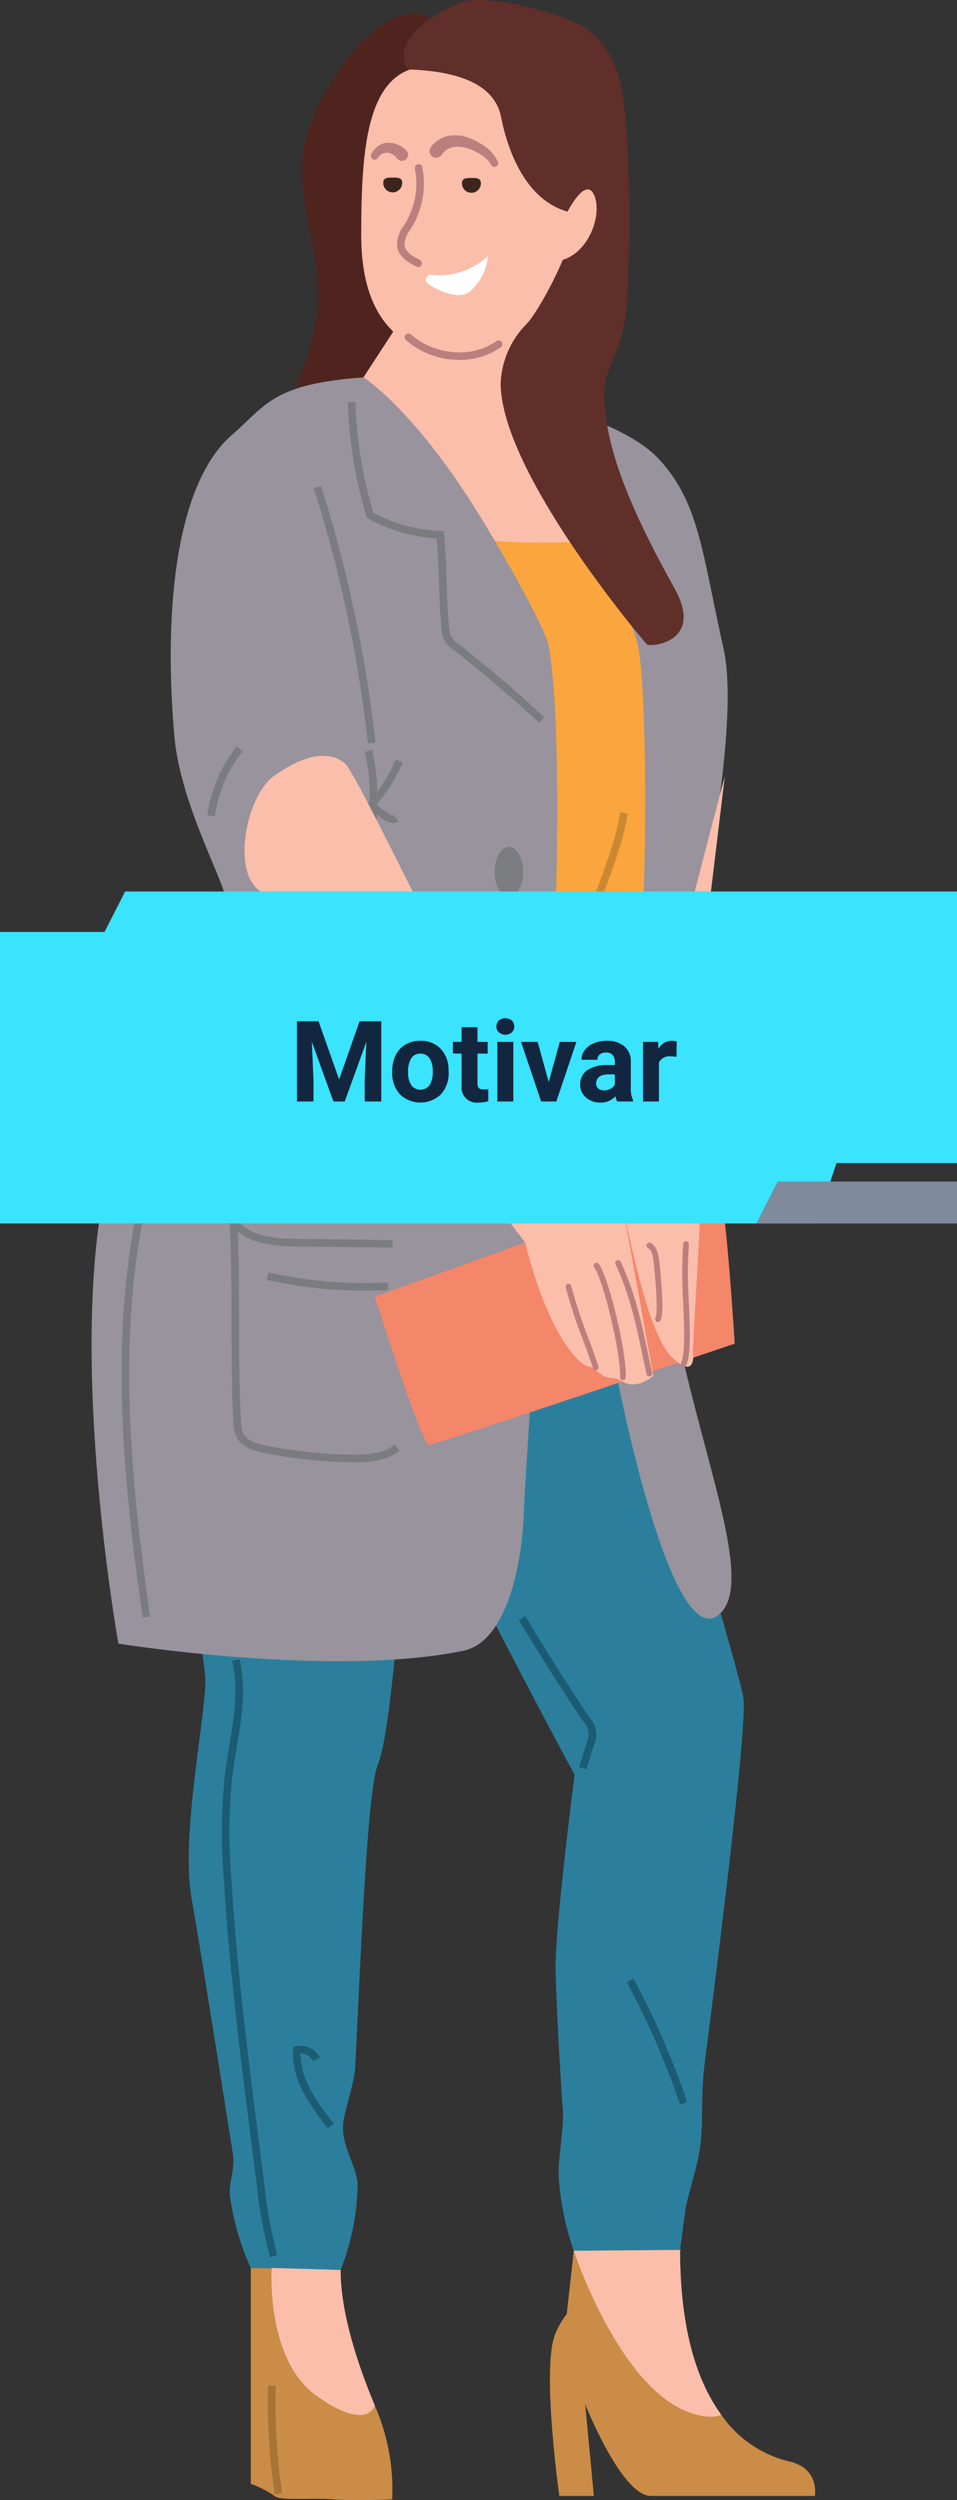 <svg xmlns="http://www.w3.org/2000/svg" xmlns:xlink="http://www.w3.org/1999/xlink" width="144.293" height="376.741" viewBox="0 0 144.293 376.741">
  <rect x="0" y="0" width="144.293" height="376.741" fill="#333333" stroke="none"/>
  <defs>
    <clipPath id="clip-path">
      <rect id="Rectángulo_300804" data-name="Rectángulo 300804" width="116.68" height="376.741" fill="none"/>
    </clipPath>
  </defs>
  <g id="Grupo_886478" data-name="Grupo 886478" transform="translate(-855.707 -10369.693)">
    <g id="Grupo_886083" data-name="Grupo 886083" transform="translate(869.514 10369.693)">
      <g id="Grupo_886082" data-name="Grupo 886082" clip-path="url(#clip-path)">
        <path id="Trazado_601335" data-name="Trazado 601335" d="M45.73,3.2C43.774.1,36.429.427,29.084,13.581a27.877,27.877,0,0,0-3.077,7.731c-1.6,7.561,2.246,15.236,2.072,22.962-.241,10.805-8.269,20.508-7.586,31.3A58.285,58.285,0,0,0,30.9,77.575a5.269,5.269,0,0,0,2.891-.28,5.035,5.035,0,0,0,1.974-2.275c2.414-4.49,3.6-9.52,4.761-14.483,1.4-5.978,2.8-12.177,1.6-18.2-.666-3.339-2.111-6.482-2.787-9.818C37.655,24.2,43.034,16.171,46.2,8.292A5.615,5.615,0,0,0,45.73,3.2" transform="translate(6.087 0.471)" fill="#4f241f"/>
        <path id="Trazado_601336" data-name="Trazado 601336" d="M66.64,142.779c.344,1.376,19.594,64.632,20.627,70.476.614,3.485-2.9,32.433-5.833,55.234-.6,4.631-.16,8.564-.67,12.424-.48,3.637-1.911,7.259-2.245,9.753-.494,3.676-.793,5.869-.793,5.869l-16.022.128a42.292,42.292,0,0,1-2.263-11.03c-.189-2.555.812-7.286.609-10.2-.579-8.3-.933-15.47-1.085-20.878-.17-6.147,2.86-29.608,2.86-29.608s-23.721-44-24.751-50.192S42.23,144.5,42.23,144.5Z" transform="translate(11 42.497)" fill="#2b7f9d"/>
        <path id="Trazado_601337" data-name="Trazado 601337" d="M21.991,299.259l13.537.3a36.743,36.743,0,0,0,2.564-12.451c.131-2.713-2.3-5.926-2.2-9.155.069-2.127,1.721-6.53,1.831-8.789.981-20.084,1.879-41.891,3.436-45.785,2.751-6.876,4.893-48.621,4.893-48.621L51.212,144.5s-43.317-4.125-44.348.344,7.908,60.507,8.25,65.32-3.781,23.721-2.062,33.347c.9,5.049,3.315,20.137,5.409,33.346.291,1.83.574,3.623.846,5.349.327,2.068-.728,4.544-.441,6.362a39.074,39.074,0,0,0,3.125,10.69" transform="translate(2.018 42.494)" fill="#2b7f9d"/>
        <path id="Trazado_601338" data-name="Trazado 601338" d="M31.592,46.235S47.323,85.4,55.021,86.364,75.87,89.252,75.87,83.478,53.505,48.2,53.505,48.2l.875-9.3L38.437,35.725Z" transform="translate(9.403 10.633)" fill="#fabeab"/>
        <path id="Trazado_601339" data-name="Trazado 601339" d="M65.853,28.93c0,13.207-12.765,23.934-18.931,23.173-9.378-1.159-15.59-5.811-15.59-19.02S32.164,7.71,41.615,7.71s24.239,8.013,24.239,21.22" transform="translate(9.326 2.295)" fill="#fabeab"/>
        <path id="Trazado_601340" data-name="Trazado 601340" d="M35.319,22.852a1.429,1.429,0,0,1-1.429-1.429c0-.789.64-.8,1.429-.8s1.429.014,1.429.8a1.429,1.429,0,0,1-1.429,1.429" transform="translate(10.087 6.137)" fill="#3d251e"/>
        <path id="Trazado_601341" data-name="Trazado 601341" d="M45.673,60.546c3.959,3.748,11.806,3.282,26.878,3.02,7.795-.135,12.261,81.153-1.05,105.077,1.748,3.513-39.262,12.983-48.27,2.908-4.583-5.127,22.441-111,22.441-111" transform="translate(6.759 18.021)" fill="#faa53d"/>
        <path id="Trazado_601342" data-name="Trazado 601342" d="M41,43.824c-13.737.981-14.682,4.2-19.871,8.7-7.971,6.91-10.407,24.84-8.66,45.226.934,10.907,8.191,23.019,7.7,25.019C17.033,135.449,9.178,147.12,5.345,155.353c-11.212,24.079-1.3,79.281-1.3,79.281S36.315,239.8,56.07,235.7c6.784-1.408,8.891-13.829,9.1-20.755C65.5,203.9,73.2,108.878,68.913,84.246c-.474-2.716-9.185-18.371-14.613-26C46.452,47.212,41,43.824,41,43.824" transform="translate(0 13.044)" fill="#98939c"/>
        <path id="Trazado_601343" data-name="Trazado 601343" d="M48.487,45.341C47.533,44.387,66.8,76.085,68.11,84.588s1.309,40.228-.327,49.386-7.071,27.725-6.54,37.285c.655,11.816,10.8,65.6,18.961,58.528,8.336-7.224-14.449-45.85-8.169-79.786,1.473-7.956,12.1-51.022,8.83-65.74S77.182,62.423,71.3,55.882s-21.5-9.233-22.809-10.541" transform="translate(14.422 13.489)" fill="#98939c"/>
        <path id="Trazado_601344" data-name="Trazado 601344" d="M55.576,146.247,32.9,154.426s7.063,22.305,8.178,22.305,46.1-15.242,46.1-15.242-1.487-24.165-2.6-23.792-29,8.55-29,8.55" transform="translate(9.793 40.983)" fill="#f4866a"/>
        <path id="Trazado_601345" data-name="Trazado 601345" d="M14.577,97.2l-1.132-.16a21.64,21.64,0,0,1,4.428-10.358l.9.707a20.5,20.5,0,0,0-4.194,9.81" transform="translate(4.002 25.802)" fill="#7b7c7f"/>
        <path id="Trazado_601346" data-name="Trazado 601346" d="M26.384,113.387a23.09,23.09,0,0,1-9.547-2.53l.52-1.019c3.536,1.809,8.817,3.173,12.06,1.9,3.133-1.231,4.817-5.261,6.169-8.5l.121-.288a21.273,21.273,0,0,0,1.168-7.986,25.931,25.931,0,0,0-.689-7.569l1.1-.319a26.893,26.893,0,0,1,.734,7.9,22.243,22.243,0,0,1-1.256,8.413l-.121.288c-1.436,3.437-3.223,7.714-6.806,9.121a9.456,9.456,0,0,1-3.452.585" transform="translate(5.011 25.918)" fill="#7b7c7f"/>
        <path id="Trazado_601347" data-name="Trazado 601347" d="M6.657,212.121c-2.53-17.957-4.931-38.783-1.357-58.689a59.77,59.77,0,0,1,4.768-15.385l14.867-31.779,1.036.484L11.1,138.531a58.749,58.749,0,0,0-4.677,15.1c-3.543,19.74-1.154,40.458,1.364,58.328Z" transform="translate(1.039 31.63)" fill="#7b7c7f"/>
        <path id="Trazado_601348" data-name="Trazado 601348" d="M36.033,97.768a3.778,3.778,0,0,1-2.07-1.045,4.019,4.019,0,0,0-1.444-.872l-1.033-.173.7-.776a23.844,23.844,0,0,0,4.3-6.7l1.052.448a25.029,25.029,0,0,1-3.959,6.406,8.925,8.925,0,0,1,1.089.769c.738.58,1.242.943,1.536.736l.662.934a1.423,1.423,0,0,1-.834.275" transform="translate(9.372 26.252)" fill="#7b7c7f"/>
        <path id="Trazado_601349" data-name="Trazado 601349" d="M44.831.4c3.6-1.565,16.086,1.81,18.934,3.912,4.8,3.541,5.6,8.762,6.017,14.71a200.829,200.829,0,0,1,.182,25.2,27.209,27.209,0,0,1-1.237,7.734,47.53,47.53,0,0,0-1.948,5.035,16.856,16.856,0,0,0-.009,5.941c1.045,8.332,6.236,18.369,10.314,25.709,4.564,8.214-3.649,8.876-4.115,8.479S51.018,71.348,50.88,57.848a13.434,13.434,0,0,1,3.955-9.077c2.318-2.489,9.4-15.957,6.131-16.88-7.372-2.079-9.509-11.671-10.032-14.284-1.1-5.477-7.639-6.915-13.982-7.147,0,0-4.051-4.871,7.879-10.058" transform="translate(10.801 0)" fill="#602f2a"/>
        <path id="Trazado_601350" data-name="Trazado 601350" d="M55.669,25.345s2.8-5.521,4.05-2.392-1.1,9.231-5.633,9.857Z" transform="translate(16.098 6.546)" fill="#fabeab"/>
        <path id="Trazado_601351" data-name="Trazado 601351" d="M25.979,125.587,24.84,125.5a138.128,138.128,0,0,1,2.828-19.083l1.116.247a136.852,136.852,0,0,0-2.8,18.925" transform="translate(7.393 31.674)" fill="#7b7c7f"/>
        <path id="Trazado_601352" data-name="Trazado 601352" d="M18.5,263.364v32.531a15.2,15.2,0,0,1,3.571,1.823c.781.78,5.206.258,8.85.519s8.9,0,8.9,0a31.534,31.534,0,0,0-2.641-14.172c-2.7-6.469-5.148-14.078-5.148-20.4Z" transform="translate(5.507 78.389)" fill="#ca8c46"/>
        <path id="Trazado_601353" data-name="Trazado 601353" d="M20.937,263.364l10.39.3c0,6.326,2.447,13.935,5.146,20.4,0,0-.96,4.093-8.728-1.39s-6.809-19.312-6.809-19.312" transform="translate(6.221 78.389)" fill="#fabeab"/>
        <path id="Trazado_601354" data-name="Trazado 601354" d="M56.854,261.4l-1.06,9.536a11.944,11.944,0,0,0-1.9,3.458c-1.8,5.714.781,23.948.781,23.948h5.206l-1.3-13.8s5.466,13.8,9.891,13.8H93.2s.781-4.165-3.9-5.206A17.4,17.4,0,0,1,79.081,286.1c-3.408-4.662-6.205-12.306-6.205-24.833Z" transform="translate(15.852 77.765)" fill="#ca8c46"/>
        <path id="Trazado_601355" data-name="Trazado 601355" d="M78.257,286.1c-3.409-4.662-6.205-12.3-6.205-24.833l-16.022.13s6.671,20.274,17.189,24.28c3.523,1.343,5.039.423,5.039.423" transform="translate(16.677 77.765)" fill="#fabeab"/>
        <path id="Trazado_601356" data-name="Trazado 601356" d="M44.657,42.709a12.383,12.383,0,0,1-8.09-2.982.571.571,0,0,1,.763-.85c3.088,2.776,8.758,3.9,12.9.986a.572.572,0,0,1,.659.934,10.741,10.741,0,0,1-6.233,1.911" transform="translate(10.828 11.528)" fill="#bb807d"/>
        <path id="Trazado_601357" data-name="Trazado 601357" d="M38.672,34.574a.579.579,0,0,1-.26-.062c-1.357-.694-2.648-1.535-2.9-2.974A4.726,4.726,0,0,1,36.547,28.3l.224-.366a11.655,11.655,0,0,0,1.418-8.2.572.572,0,0,1,1.121-.224,12.817,12.817,0,0,1-1.56,9.012l-.232.379a3.792,3.792,0,0,0-.879,2.445c.164.946,1.2,1.594,2.292,2.151a.572.572,0,0,1-.261,1.081" transform="translate(10.558 5.669)" fill="#bb807d"/>
        <path id="Trazado_601358" data-name="Trazado 601358" d="M39.481,17.475a4.5,4.5,0,0,1,2.739-1.69A5.874,5.874,0,0,1,45.2,16.1a9.237,9.237,0,0,1,2.467,1.34,5.313,5.313,0,0,1,1.91,2.264.564.564,0,0,1-1.028.463l-.069-.138a4.678,4.678,0,0,0-1.588-1.473,7.763,7.763,0,0,0-2.164-.952A4.189,4.189,0,0,0,42.6,17.54a2.576,2.576,0,0,0-1.483,1.106l-.005.009a1.007,1.007,0,1,1-1.667-1.13l.036-.049" transform="translate(11.689 4.676)" fill="#bb807d"/>
        <path id="Trazado_601359" data-name="Trazado 601359" d="M32.521,18.278a3.5,3.5,0,0,1,.925-1.137,2.727,2.727,0,0,1,1.492-.558A3.77,3.77,0,0,1,37.766,17.7l.013.013A.924.924,0,0,1,36.5,19.048a1.236,1.236,0,0,1-.108-.125,2.155,2.155,0,0,0-1.43-.851,1.615,1.615,0,0,0-1.46.792l-.017.023a.571.571,0,0,1-.963-.61" transform="translate(9.659 4.935)" fill="#bb807d"/>
        <path id="Trazado_601360" data-name="Trazado 601360" d="M44.462,22.9a1.429,1.429,0,0,1-1.429-1.429c0-.789.64-.8,1.429-.8s1.429.014,1.429.8A1.429,1.429,0,0,1,44.462,22.9" transform="translate(12.809 6.151)" fill="#3d251e"/>
        <path id="Trazado_601361" data-name="Trazado 601361" d="M22.4,282.8A69.632,69.632,0,0,1,20.4,271.9l-.675-5.272c-1.708-13.331-3.474-27.114-4.294-40.772a84.721,84.721,0,0,1,.156-15.743c.178-1.436.422-2.9.657-4.312.714-4.277,1.449-8.7.437-12.877l1.111-.269c1.068,4.4.311,8.942-.419,13.333-.235,1.4-.476,2.851-.651,4.264a83.7,83.7,0,0,0-.149,15.534c.819,13.619,2.581,27.384,4.287,40.7l.675,5.274a68.67,68.67,0,0,0,1.954,10.715Z" transform="translate(4.509 57.344)" fill="#1b5c73"/>
        <path id="Trazado_601362" data-name="Trazado 601362" d="M28.644,250.006c-2.927-3.762-5.529-7.5-5.213-11.863l.031-.435.427-.084a3.333,3.333,0,0,1,3.559,1.716l-1.016.524a2.217,2.217,0,0,0-1.883-1.156c-.064,3.767,2.324,7.164,5,10.6Z" transform="translate(6.966 70.709)" fill="#1b5c73"/>
        <path id="Trazado_601363" data-name="Trazado 601363" d="M70.208,248.743A120.5,120.5,0,0,0,62.2,230.315l1.007-.541a121.612,121.612,0,0,1,8.088,18.6Z" transform="translate(18.512 68.391)" fill="#1b5c73"/>
        <path id="Trazado_601364" data-name="Trazado 601364" d="M59.828,210.752l-1.091-.339,1.2-3.859a2.626,2.626,0,0,0-.587-2.987c-3.345-5-6.612-10.15-9.708-15.3l.98-.589c3.087,5.136,6.343,10.268,9.678,15.255a3.689,3.689,0,0,1,.728,3.962Z" transform="translate(14.775 55.861)" fill="#1b5c73"/>
        <path id="Trazado_601365" data-name="Trazado 601365" d="M39.311,32.507A10.705,10.705,0,0,0,48.2,29.751a7.917,7.917,0,0,1-2.89,5.464c-1.921,1.37-6.741-1.17-6.514-1.963Z" transform="translate(11.547 8.855)" fill="#fff"/>
        <path id="Trazado_601366" data-name="Trazado 601366" d="M20.179,108.213c-4.461-2.974-2.106-14.393,1.983-17.368s8.148-4.145,10.75-1.914,27.151,56.3,33.47,60.391c0,0,8.2,5.464,8.568,7.323s4.461,24.536,4.461,24.536-2.416,2.268-4.7.842c-1.477-.923-2.212,0-3.853-1.57-.984-.941-1.3-.295-2.6-1.5-5.2-4.832-8.179-17.844-8.179-17.844Z" transform="translate(5.288 26.124)" fill="#fabeab"/>
        <path id="Trazado_601367" data-name="Trazado 601367" d="M77.089,90.14,69.92,149.581l2.017,3.2a8.94,8.94,0,0,1,1.363,5.266l-1.043,18.709s.744,4.461-2.974,1.116-6.32-17.473-7.436-21.934,15.242-65.8,15.242-65.8" transform="translate(18.392 26.83)" fill="#fabeab"/>
        <path id="Trazado_601368" data-name="Trazado 601368" d="M33.984,95.237a201.491,201.491,0,0,0-8.156-38.46l1.09-.345a202.727,202.727,0,0,1,8.2,38.679Z" transform="translate(7.688 16.797)" fill="#7b7c7f"/>
        <path id="Trazado_601369" data-name="Trazado 601369" d="M56.165,141.456c-2.617-6.744-1.523-14.249-.465-21.506l.121-.832c.531-3.661,2.2-8.077,3.812-12.346,1.636-4.326,3.327-8.8,3.811-12.43l1.133.152c-.5,3.759-2.216,8.3-3.875,12.683-1.592,4.212-3.238,8.567-3.751,12.1l-.121.833c-1.036,7.111-2.109,14.465.4,20.928Z" transform="translate(16.235 28.08)" fill="#cc8831"/>
        <path id="Trazado_601370" data-name="Trazado 601370" d="M51.126,102.1c0,2.067-.958,3.744-2.14,3.744s-2.139-1.677-2.139-3.744.958-3.744,2.139-3.744,2.14,1.675,2.14,3.744" transform="translate(13.944 29.274)" fill="#7b7c7f"/>
        <path id="Trazado_601371" data-name="Trazado 601371" d="M51.126,117.95c0,2.068-.958,3.745-2.14,3.745s-2.139-1.677-2.139-3.745.958-3.742,2.139-3.742,2.14,1.675,2.14,3.742" transform="translate(13.944 33.993)" fill="#7b7c7f"/>
        <path id="Trazado_601372" data-name="Trazado 601372" d="M58.605,95.011c-4.115-3.8-8.436-7.486-12.84-10.959a3.7,3.7,0,0,1-1.84-3.136c-.254-2.261-.331-4.734-.4-7.124-.069-2.2-.139-4.465-.348-6.551a24.59,24.59,0,0,1-10.327-2.987l-.2-.113-.067-.223a67.813,67.813,0,0,1-2.812-17.2l1.142-.038a66.691,66.691,0,0,0,2.7,16.681,23.445,23.445,0,0,0,10.11,2.76l.491.019.055.488c.254,2.26.331,4.734.4,7.124.073,2.368.149,4.818.4,7.033a3.743,3.743,0,0,0,.247,1.148,3.842,3.842,0,0,0,1.164,1.217c4.429,3.491,8.772,7.2,12.909,11.017Z" transform="translate(8.859 13.895)" fill="#7b7c7f"/>
        <path id="Trazado_601373" data-name="Trazado 601373" d="M34.945,178.531l-.392,0a71.087,71.087,0,0,1-13.288-1.395c-1.6-.323-3.343-.855-4.127-2.359a5.643,5.643,0,0,1-.492-2.325c-.267-4.347-.282-9.814-.293-15.1-.013-5.271-.026-10.72-.292-15.035l-.115-1.862,1.138,1.478c2.045,2.656,5.965,2.921,9.479,2.961l14.089.16-.013,1.143-14.09-.161c-3.247-.036-6.827-.263-9.265-2.266.189,4.064.2,8.891.212,13.579.013,5.27.026,10.72.292,15.033a4.694,4.694,0,0,0,.365,1.867c.561,1.077,2,1.5,3.339,1.766a69.789,69.789,0,0,0,13.072,1.373c2.34.023,4.725-.141,6.4-1.505l.721.886c-1.856,1.51-4.316,1.765-6.739,1.765" transform="translate(4.746 41.805)" fill="#7b7c7f"/>
        <path id="Trazado_601374" data-name="Trazado 601374" d="M35.014,150.51a66.461,66.461,0,0,1-14.659-1.638l.252-1.115a65.361,65.361,0,0,0,17.988,1.512l.064,1.141q-1.822.1-3.644.1" transform="translate(6.059 43.979)" fill="#7b7c7f"/>
        <path id="Trazado_601375" data-name="Trazado 601375" d="M59.619,162.1a.429.429,0,0,1-.407-.3c-.476-1.47-1-2.882-1.556-4.377a72.387,72.387,0,0,1-2.562-7.829.429.429,0,0,1,.832-.206,71.6,71.6,0,0,0,2.534,7.737c.533,1.438,1.085,2.924,1.566,4.412a.428.428,0,0,1-.407.561" transform="translate(16.395 44.369)" fill="#bb807d"/>
        <path id="Trazado_601376" data-name="Trazado 601376" d="M62.746,164.342h-.021a.429.429,0,0,1-.407-.449c.161-3.358-2.456-14.5-3.889-16.562a.429.429,0,1,1,.7-.491c1.573,2.259,4.216,13.442,4.041,17.094a.428.428,0,0,1-.427.407" transform="translate(17.368 43.652)" fill="#bb807d"/>
        <path id="Trazado_601377" data-name="Trazado 601377" d="M65.984,163.853a.428.428,0,0,1-.418-.336c-.21-.958-.407-1.9-.6-2.821-1-4.725-1.933-9.186-4.073-13.747a.429.429,0,1,1,.776-.365c2.181,4.652,3.131,9.161,4.136,13.935.195.923.392,1.86.6,2.813a.429.429,0,0,1-.327.51.446.446,0,0,1-.092.01" transform="translate(18.112 43.556)" fill="#bb807d"/>
        <path id="Trazado_601378" data-name="Trazado 601378" d="M66.2,156.268a.412.412,0,0,1-.228-.066.429.429,0,0,1-.134-.59c.237-.375.306-2.786-.279-8.345-.091-.85-.24-1.792-.881-2.184a.43.43,0,0,1,.449-.733c1.054.649,1.2,2.065,1.285,2.825.824,7.83.318,8.633.152,8.9a.426.426,0,0,1-.363.2" transform="translate(19.189 42.946)" fill="#bb807d"/>
        <path id="Trazado_601379" data-name="Trazado 601379" d="M68.883,163.073a.42.42,0,0,1-.191-.045.428.428,0,0,1-.192-.575c.644-1.287.485-5.175.331-8.934a68.56,68.56,0,0,1,0-9,.434.434,0,0,1,.471-.382.428.428,0,0,1,.383.471,67.807,67.807,0,0,0,.006,8.875c.173,4.221.322,7.868-.42,9.352a.429.429,0,0,1-.384.237" transform="translate(20.375 42.901)" fill="#bb807d"/>
        <path id="Trazado_601380" data-name="Trazado 601380" d="M21.518,293.4a91.443,91.443,0,0,1-.989-16.374l1.142.034a90.485,90.485,0,0,0,.976,16.169Z" transform="translate(6.099 82.456)" fill="#a67438"/>
      </g>
    </g>
    <g id="Grupo_870618" data-name="Grupo 870618" transform="translate(855.707 10504.031)">
      <path id="Sustracción_7" data-name="Sustracción 7" d="M123.091,50.022H0V6.094H15.76L18.868,0H144.293V40.927H126.12l-3.028,9.095Z" transform="translate(0 0)" fill="#3ae3fe"/>
      <path id="Trazado_608256" data-name="Trazado 608256" d="M29.03,5.914l3.1,8.766,3.088-8.766h3.271V18h-2.5V14.7l.249-5.7L32.981,18h-1.71L28.017,9l.249,5.694V18h-2.49V5.914Zm11.106,7.512a5.327,5.327,0,0,1,.515-2.382,3.767,3.767,0,0,1,1.482-1.619,4.323,4.323,0,0,1,2.245-.573,4.09,4.09,0,0,1,2.968,1.112,4.464,4.464,0,0,1,1.282,3.021l.017.614a4.694,4.694,0,0,1-1.154,3.316,4.472,4.472,0,0,1-6.2,0,4.777,4.777,0,0,1-1.158-3.387Zm2.4.17a3.357,3.357,0,0,0,.481,1.958,1.73,1.73,0,0,0,2.739.008,3.674,3.674,0,0,0,.49-2.141,3.324,3.324,0,0,0-.49-1.945,1.592,1.592,0,0,0-1.378-.69,1.566,1.566,0,0,0-1.361.686A3.735,3.735,0,0,0,42.535,13.6ZM52.994,6.811V9.019H54.53v1.76H52.994v4.482a1.07,1.07,0,0,0,.191.714.959.959,0,0,0,.73.216,3.826,3.826,0,0,0,.706-.058V17.95a4.939,4.939,0,0,1-1.453.216A2.29,2.29,0,0,1,50.6,15.618V10.778H49.283V9.019H50.6V6.811ZM58.4,18H55.991V9.019H58.4ZM55.849,6.694a1.181,1.181,0,0,1,.361-.888,1.556,1.556,0,0,1,1.963,0,1.175,1.175,0,0,1,.365.888,1.178,1.178,0,0,1-.369.9,1.539,1.539,0,0,1-1.951,0A1.178,1.178,0,0,1,55.849,6.694Zm7.886,8.375L65.4,9.019H67.91L64.881,18H62.59L59.56,9.019h2.507ZM74.045,18a2.664,2.664,0,0,1-.241-.805,2.9,2.9,0,0,1-2.266.971,3.189,3.189,0,0,1-2.187-.764,2.456,2.456,0,0,1-.867-1.926,2.538,2.538,0,0,1,1.058-2.191,5.222,5.222,0,0,1,3.059-.772h1.1V12a1.48,1.48,0,0,0-.32-1,1.257,1.257,0,0,0-1.009-.374,1.429,1.429,0,0,0-.95.291.987.987,0,0,0-.344.8h-2.4a2.41,2.41,0,0,1,.481-1.444A3.182,3.182,0,0,1,70.525,9.23,4.961,4.961,0,0,1,72.5,8.853a3.92,3.92,0,0,1,2.635.834,2.918,2.918,0,0,1,.975,2.345v3.893a4.294,4.294,0,0,0,.357,1.934V18Zm-1.984-1.668a2.066,2.066,0,0,0,.979-.237,1.554,1.554,0,0,0,.664-.635V13.916h-.9q-1.8,0-1.917,1.245l-.008.141a.96.96,0,0,0,.315.739A1.225,1.225,0,0,0,72.061,16.332ZM83,11.268a6.517,6.517,0,0,0-.863-.066,1.757,1.757,0,0,0-1.785.921V18h-2.4V9.019h2.266l.066,1.071a2.223,2.223,0,0,1,2-1.237,2.514,2.514,0,0,1,.747.108Z" transform="translate(18.999 13.642)" fill="#12263f"/>
      <path id="Trazado_214008" data-name="Trazado 214008" d="M-.808,1.311H26.244V7.625H-4Z" transform="translate(118.049 42.396)" fill="#7f8a9c"/>
    </g>
  </g>
</svg>
